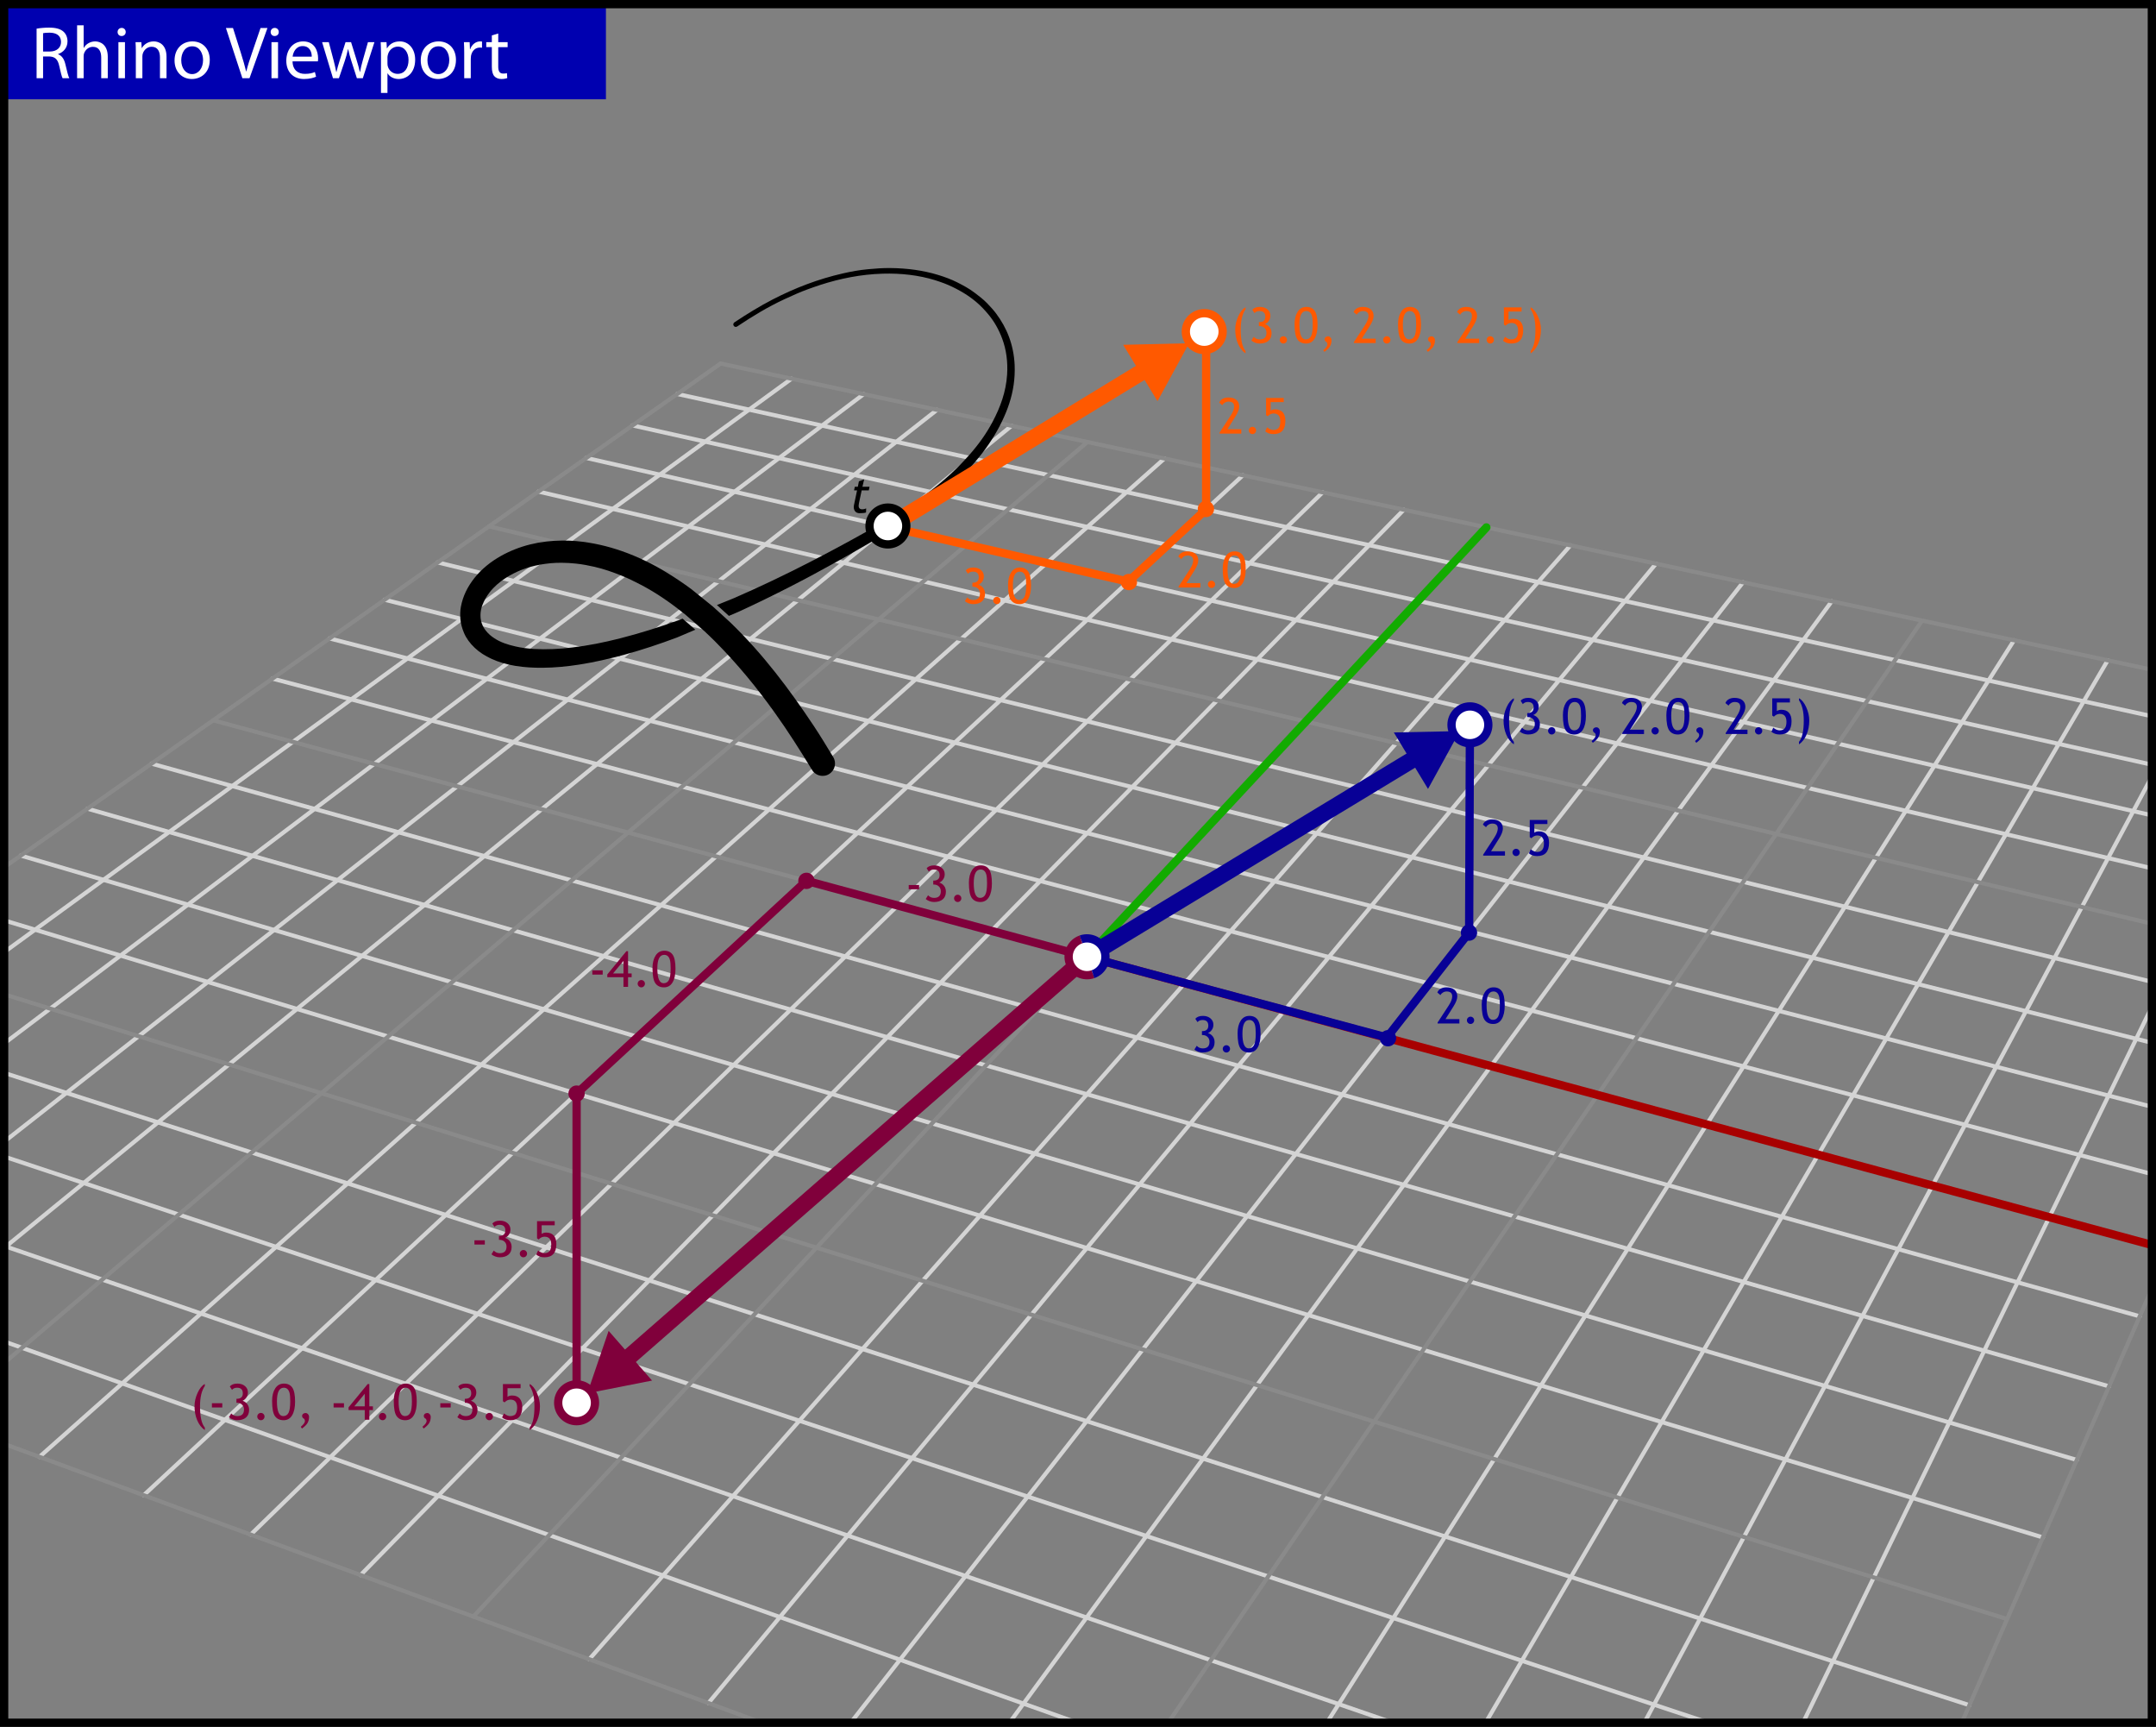<svg xmlns="http://www.w3.org/2000/svg" xmlns:xlink="http://www.w3.org/1999/xlink" width="521.28" height="417.41" x="0" y="0" enable-background="new 0 0 521.28 417.41" version="1.1" viewBox="0 0 521.28 417.41" xml:space="preserve"><rect x="0" y="0" width="521.28" height="417.41" fill="#808080" stroke="none"/><g id="Viewport_x5F_BG"><g><line x1="65.88" x2="520.28" y1="164.03" y2="283.79" fill="none" fill-rule="evenodd" stroke="#D4D4D4" stroke-linecap="round" stroke-linejoin="round" clip-rule="evenodd"/><line x1="397.56" x2="520.28" y1="416.41" y2="187.69" fill="none" fill-rule="evenodd" stroke="#D4D4D4" stroke-linecap="round" stroke-linejoin="round" clip-rule="evenodd"/><line x1="163.75" x2="520.28" y1="95.23" y2="173.12" fill="none" fill-rule="evenodd" stroke="#D4D4D4" stroke-linecap="round" stroke-linejoin="round" clip-rule="evenodd"/><line x1="152.94" x2="520.28" y1="102.83" y2="184.84" fill="none" fill-rule="evenodd" stroke="#D4D4D4" stroke-linecap="round" stroke-linejoin="round" clip-rule="evenodd"/><line x1="141.76" x2="520.28" y1="110.69" y2="197.08" fill="none" fill-rule="evenodd" stroke="#D4D4D4" stroke-linecap="round" stroke-linejoin="round" clip-rule="evenodd"/><line x1="130.2" x2="520.28" y1="118.82" y2="209.88" fill="none" fill-rule="evenodd" stroke="#D4D4D4" stroke-linecap="round" stroke-linejoin="round" clip-rule="evenodd"/><line x1="435.93" x2="520.28" y1="416.41" y2="243.34" fill="none" fill-rule="evenodd" stroke="#D4D4D4" stroke-linecap="round" stroke-linejoin="round" clip-rule="evenodd"/><line x1="105.84" x2="520.28" y1="135.94" y2="237.32" fill="none" fill-rule="evenodd" stroke="#D4D4D4" stroke-linecap="round" stroke-linejoin="round" clip-rule="evenodd"/><line x1="93" x2="520.28" y1="144.96" y2="252.051" fill="none" fill-rule="evenodd" stroke="#D4D4D4" stroke-linecap="round" stroke-linejoin="round" clip-rule="evenodd"/><line x1="79.69" x2="520.28" y1="154.32" y2="267.521" fill="none" fill-rule="evenodd" stroke="#D4D4D4" stroke-linecap="round" stroke-linejoin="round" clip-rule="evenodd"/><line x1="205.69" x2="421.44" y1="416.41" y2="140.75" fill="none" fill-rule="evenodd" stroke="#D4D4D4" stroke-linecap="round" stroke-linejoin="round" clip-rule="evenodd"/><line x1="1" x2="413.081" y1="279.56" y2="416.41" fill="none" fill-rule="evenodd" stroke="#D4D4D4" stroke-linecap="round" stroke-linejoin="round" clip-rule="evenodd"/><line x1="1" x2="336.78" y1="301.16" y2="416.41" fill="none" fill-rule="evenodd" stroke="#D4D4D4" stroke-linecap="round" stroke-linejoin="round" clip-rule="evenodd"/><line x1="359.19" x2="509.61" y1="416.41" y2="159.61" fill="none" fill-rule="evenodd" stroke="#D4D4D4" stroke-linecap="round" stroke-linejoin="round" clip-rule="evenodd"/><line x1="320.81" x2="486.959" y1="416.41" y2="154.77" fill="none" fill-rule="evenodd" stroke="#D4D4D4" stroke-linecap="round" stroke-linejoin="round" clip-rule="evenodd"/><line x1="1" x2="260.48" y1="324.25" y2="416.41" fill="none" fill-rule="evenodd" stroke="#D4D4D4" stroke-linecap="round" stroke-linejoin="round" clip-rule="evenodd"/><line x1="244.07" x2="442.879" y1="416.41" y2="145.34" fill="none" fill-rule="evenodd" stroke="#D4D4D4" stroke-linecap="round" stroke-linejoin="round" clip-rule="evenodd"/><line x1="1" x2="493.93" y1="222.46" y2="371.62" fill="none" fill-rule="evenodd" stroke="#D4D4D4" stroke-linecap="round" stroke-linejoin="round" clip-rule="evenodd"/><line x1="1" x2="244.58" y1="301.65" y2="102.92" fill="none" fill-rule="evenodd" stroke="#D4D4D4" stroke-linecap="round" stroke-linejoin="round" clip-rule="evenodd"/><line x1="1" x2="226.55" y1="275.98" y2="99.07" fill="none" fill-rule="evenodd" stroke="#D4D4D4" stroke-linecap="round" stroke-linejoin="round" clip-rule="evenodd"/><line x1="1" x2="208.82" y1="252.221" y2="95.27" fill="none" fill-rule="evenodd" stroke="#D4D4D4" stroke-linecap="round" stroke-linejoin="round" clip-rule="evenodd"/><line x1="1" x2="476.169" y1="259.33" y2="412.171" fill="none" fill-rule="evenodd" stroke="#D4D4D4" stroke-linecap="round" stroke-linejoin="round" clip-rule="evenodd"/><line x1="1" x2="191.38" y1="230.16" y2="91.54" fill="none" fill-rule="evenodd" stroke="#D4D4D4" stroke-linecap="round" stroke-linejoin="round" clip-rule="evenodd"/><line x1="60.61" x2="319.79" y1="370.94" y2="119.01" fill="none" fill-rule="evenodd" stroke="#D4D4D4" stroke-linecap="round" stroke-linejoin="round" clip-rule="evenodd"/><line x1="34.74" x2="300.51" y1="361.421" y2="114.88" fill="none" fill-rule="evenodd" stroke="#D4D4D4" stroke-linecap="round" stroke-linejoin="round" clip-rule="evenodd"/><line x1="9.53" x2="281.55" y1="352.15" y2="110.83" fill="none" fill-rule="evenodd" stroke="#D4D4D4" stroke-linecap="round" stroke-linejoin="round" clip-rule="evenodd"/><line x1="87.17" x2="339.419" y1="380.721" y2="123.21" fill="none" fill-rule="evenodd" stroke="#D4D4D4" stroke-linecap="round" stroke-linejoin="round" clip-rule="evenodd"/><line x1="142.47" x2="379.7" y1="401.07" y2="131.83" fill="none" fill-rule="evenodd" stroke="#D4D4D4" stroke-linecap="round" stroke-linejoin="round" clip-rule="evenodd"/><line x1="171.27" x2="400.39" y1="411.66" y2="136.25" fill="none" fill-rule="evenodd" stroke="#D4D4D4" stroke-linecap="round" stroke-linejoin="round" clip-rule="evenodd"/><line x1="21.15" x2="509.93" y1="195.47" y2="335.101" fill="none" fill-rule="evenodd" stroke="#D4D4D4" stroke-linecap="round" stroke-linejoin="round" clip-rule="evenodd"/><line x1="5.03" x2="502.129" y1="206.8" y2="352.891" fill="none" fill-rule="evenodd" stroke="#D4D4D4" stroke-linecap="round" stroke-linejoin="round" clip-rule="evenodd"/><line x1="36.64" x2="517.35" y1="184.58" y2="318.171" fill="none" fill-rule="evenodd" stroke="#D4D4D4" stroke-linecap="round" stroke-linejoin="round" clip-rule="evenodd"/></g><g><line x1="174.22" x2="520.28" y1="87.87" y2="161.89" fill="none" fill-rule="evenodd" stroke="#8A8A8A" stroke-linecap="round" stroke-linejoin="round" clip-rule="evenodd"/><line x1="118.23" x2="520.28" y1="127.23" y2="223.28" fill="none" fill-rule="evenodd" stroke="#8A8A8A" stroke-linecap="round" stroke-linejoin="round" clip-rule="evenodd"/><line x1="474.31" x2="520.28" y1="416.41" y2="311.48" fill="none" fill-rule="evenodd" stroke="#8A8A8A" stroke-linecap="round" stroke-linejoin="round" clip-rule="evenodd"/><line x1="282.44" x2="464.72" y1="416.41" y2="150.01" fill="none" fill-rule="evenodd" stroke="#8A8A8A" stroke-linecap="round" stroke-linejoin="round" clip-rule="evenodd"/><line x1="1" x2="184.18" y1="349.01" y2="416.41" fill="none" fill-rule="evenodd" stroke="#8A8A8A" stroke-linecap="round" stroke-linejoin="round" clip-rule="evenodd"/><line x1="1" x2="262.911" y1="329.46" y2="106.84" fill="none" fill-rule="evenodd" stroke="#8A8A8A" stroke-linecap="round" stroke-linejoin="round" clip-rule="evenodd"/><line x1="1" x2="485.29" y1="240.33" y2="391.351" fill="none" fill-rule="evenodd" stroke="#8A8A8A" stroke-linecap="round" stroke-linejoin="round" clip-rule="evenodd"/><line x1="1" x2="174.22" y1="209.63" y2="87.87" fill="none" fill-rule="evenodd" stroke="#8A8A8A" stroke-linecap="round" stroke-linejoin="round" clip-rule="evenodd"/><line x1="262.82" x2="51.54" y1="231.271" y2="174.11" fill="none" fill-rule="evenodd" stroke="#8A8A8A" stroke-linecap="round" stroke-linejoin="round" clip-rule="evenodd"/><line x1="262.82" x2="114.45" y1="231.271" y2="390.75" fill="none" fill-rule="evenodd" stroke="#8A8A8A" stroke-linecap="round" stroke-linejoin="round" clip-rule="evenodd"/></g><line x1="359.379" x2="262.82" y1="127.48" y2="231.271" fill="none" fill-rule="evenodd" stroke="#12AB00" stroke-linecap="round" stroke-linejoin="round" stroke-width="2" clip-rule="evenodd"/><line x1="520.28" x2="262.82" y1="300.921" y2="231.271" fill="none" fill-rule="evenodd" stroke="#A80000" stroke-linecap="round" stroke-linejoin="round" stroke-width="2" clip-rule="evenodd"/></g><g id="Viewport_x5F_MG"><path fill-rule="evenodd" d="M176.24,148.87l-2.9-2.63l4.04-1.63c12.51-5.43,24.57-11.76,36.42-18.54 c-0.02,0.02-0.07,0.04,0.06-0.03c0.1-0.06,0.19-0.11,0.29-0.17c0.12-0.07,0.23-0.13,0.35-0.2c0.31-0.18,0.62-0.36,0.92-0.54 c1.44-0.86,2.87-1.75,4.27-2.68c3.65-2.42,7.12-5.08,10.43-8.13c1.46-1.34,2.86-2.81,4.17-4.28c2.24-2.51,4.21-5.24,5.73-8.14 c1.82-3.45,3.21-7.15,3.48-11.37c0.2-3.07-0.21-6.04-1.17-8.62c-0.82-2.21-1.96-4.28-3.53-6.11c-0.37-0.45-0.78-0.89-1.19-1.32 c-2.16-2.27-4.74-3.89-7.41-5.17c-0.63-0.3-1.27-0.58-1.93-0.83c-0.74-0.27-1.49-0.54-2.24-0.77c-3.86-1.18-8.11-1.69-12.57-1.56 c-5.38,0.16-10.36,1.19-15.07,2.7c-0.98,0.31-1.95,0.67-2.92,1.01c-1.98,0.71-3.9,1.58-5.8,2.46c-3.99,1.85-7.76,4.13-11.44,6.6 c-0.28,0.18-0.65,0.11-0.83-0.17c-0.19-0.27-0.11-0.64,0.16-0.83c3.01-2,6.06-3.88,9.24-5.53c5.38-2.77,10.98-4.94,17.06-6.32 c1.95-0.45,3.98-0.81,6.05-1c1.73-0.16,3.5-0.3,5.32-0.28c4.13,0.04,7.95,0.56,11.55,1.65c1.58,0.48,3.16,1.06,4.62,1.79 c1.46,0.74,2.93,1.52,4.25,2.53c1.04,0.78,2.1,1.59,3.03,2.55c0.76,0.79,1.5,1.59,2.14,2.44c2.67,3.56,4.26,7.62,4.5,12.4 c0.04,0.84,0.03,1.69-0.01,2.53c-0.16,3.19-0.93,6.17-2.04,8.9c-2.51,6.22-6.65,11.67-11.78,16.57c-1.11,1.05-2.24,2.06-3.39,3.04 c-2.7,2.31-5.54,4.36-8.45,6.31c-1.11,0.75-2.23,1.46-3.37,2.16c-0.38,0.23-0.78,0.44-1.14,0.69c-0.56,0.37-1.17,0.7-1.76,1.04 c-0.73,0.44-1.47,0.88-2.21,1.31c-2.89,1.69-5.8,3.35-8.72,4.99c-7.66,4.29-15.47,8.3-23.43,11.98L176.24,148.87z" clip-rule="evenodd"/><path fill-rule="evenodd" d="M133.71,156.89c1.56-0.06,3.09-0.19,4.57-0.37c4.01-0.47,7.87-1.26,11.63-2.22 c4.77-1.21,9.42-2.68,13.99-4.32l1.13-0.45l3.09,2.68l-4.43,1.88c-4.16,1.56-8.39,2.98-12.73,4.16c-3.57,0.97-7.2,1.82-10.97,2.4 c-2.84,0.44-5.78,0.74-8.83,0.76c-4.49,0.03-8.77-0.5-12.41-2.2c-1.43-0.67-2.8-1.5-3.99-2.64c-1.12-1.06-2.02-2.26-2.58-3.6 c-0.45-1.07-0.77-2.17-0.87-3.41c-0.08-0.98-0.04-2.03,0.13-2.94c0.5-2.61,1.62-4.8,3.23-6.86c1.75-2.23,4.07-4.05,6.43-5.37 c4.4-2.46,9.44-3.73,15.06-3.73c1.09,0,2.15,0.04,3.19,0.13c3.91,0.36,7.54,1.21,11.01,2.42c3.85,1.35,7.52,3.14,10.98,5.27 c1.98,1.22,3.92,2.52,5.81,3.92l5.21,4.21l2.9,2.63l1.44,1.33c7.89,7.63,14.25,16.17,20.08,24.93c1.63,2.46,3.15,4.98,4.68,7.5 c0.86,1.41,0.4,3.26-1.02,4.11c-0.35,0.22-0.73,0.35-1.12,0.4c-1.16,0.17-2.35-0.35-2.99-1.42c-2.83-4.65-5.75-9.27-8.96-13.75 c-4.34-6.08-9.06-11.85-14.52-17.34c-0.8-0.81-1.65-1.6-2.47-2.38l-1.04-0.9l-3.08-2.68l-0.6-0.52c-3.38-2.71-6.91-5.19-10.67-7.15 c-1.54-0.8-3.08-1.57-4.69-2.22c-2.14-0.86-4.31-1.63-6.6-2.15c-1.45-0.33-2.91-0.61-4.43-0.77c-1.12-0.12-2.28-0.19-3.46-0.2 c-1.81-0.02-3.55,0.16-5.21,0.45c-3.07,0.55-5.9,1.64-8.42,3.28c-1.38,0.9-2.76,2.08-3.79,3.41c-0.74,0.95-1.32,1.95-1.74,3.04 c-0.29,0.74-0.46,1.55-0.48,2.41c-0.04,2.05,0.85,3.59,2.31,4.88c0.33,0.3,0.7,0.54,1.06,0.78c1.49,1,3.28,1.56,5.08,1.97 c1.4,0.33,2.9,0.51,4.42,0.61C130.59,156.95,132.16,156.96,133.71,156.89z" clip-rule="evenodd"/><polyline fill="none" fill-rule="evenodd" stroke="#80003B" stroke-linejoin="bevel" stroke-width="2" points="262.82 231.271 194.98 212.91 139.41 264.34 139.41 339.07" clip-rule="evenodd"/><polyline fill="none" fill-rule="evenodd" stroke="#080096" stroke-linejoin="bevel" stroke-width="2" points="262.82 231.271 335.331 250.78 355.21 225.38 355.4 175.2" clip-rule="evenodd"/><g><line x1="262.82" x2="343.12" y1="231.271" y2="182.64" fill="none" fill-rule="evenodd" stroke="#080096" stroke-linejoin="bevel" stroke-width="4" clip-rule="evenodd"/><polygon fill="#080096" points="345.268 190.695 352.956 176.713 337.003 177.047"/></g><g><line x1="262.82" x2="150.66" y1="231.271" y2="329.25" fill="none" fill-rule="evenodd" stroke="#80003B" stroke-linejoin="bevel" stroke-width="4" clip-rule="evenodd"/><polygon fill="#80003B" points="147.154 321.687 141.996 336.785 157.65 333.703"/></g><path fill="#FFF" fill-rule="evenodd" d="M258.37,231.271c0-2.461,2-4.45,4.45-4.45 c2.461,0,4.45,1.989,4.45,4.45c0,2.45-1.989,4.45-4.45,4.45C260.37,235.721,258.37,233.721,258.37,231.271z" clip-rule="evenodd"/><path fill="#80003B" fill-rule="evenodd" d="M264.59,236.43c-2.851,0.971-5.95-0.55-6.93-3.399 c-0.97-2.84,0.55-5.94,3.4-6.92l0.64,1.89c-1.8,0.62-2.76,2.59-2.14,4.391c0.609,1.8,2.58,2.76,4.38,2.14L264.59,236.43z" clip-rule="evenodd"/><path fill="#080096" fill-rule="evenodd" d="M264.59,236.43c2.84-0.979,4.359-4.079,3.39-6.93 c-0.979-2.84-4.08-4.359-6.92-3.39l0.64,1.89c1.801-0.609,3.771,0.351,4.391,2.15c0.609,1.8-0.351,3.771-2.15,4.38L264.59,236.43z" clip-rule="evenodd"/><path fill="#FFF" fill-rule="evenodd" stroke="#080096" stroke-width="2" d="M350.95,175.2 c0-2.45,1.99-4.45,4.45-4.45c2.45,0,4.45,2,4.45,4.45c0,2.46-2,4.45-4.45,4.45C352.94,179.65,350.95,177.66,350.95,175.2z" clip-rule="evenodd"/><path fill="#FFF" fill-rule="evenodd" stroke="#80003B" stroke-width="2" d="M134.96,339.07 c0-2.46,1.99-4.45,4.45-4.45c2.45,0,4.45,1.99,4.45,4.45s-2,4.45-4.45,4.45C136.95,343.521,134.96,341.53,134.96,339.07z" clip-rule="evenodd"/><path fill="#80003B" fill-rule="evenodd" d="M137.43,264.34c0-1.09,0.89-1.97,1.98-1.97s1.97,0.88,1.97,1.97 s-0.88,1.98-1.97,1.98S137.43,265.43,137.43,264.34z" clip-rule="evenodd"/><path fill="#80003B" fill-rule="evenodd" d="M193,212.91c0-1.09,0.89-1.97,1.98-1.97 c1.09,0,1.97,0.88,1.97,1.97s-0.88,1.98-1.97,1.98C193.89,214.891,193,214,193,212.91z" clip-rule="evenodd"/><path fill="#080096" fill-rule="evenodd" d="M333.61,250.96c0-1.09,0.891-1.979,1.98-1.979 s1.979,0.89,1.979,1.979c0,1.091-0.89,1.97-1.979,1.97S333.61,252.051,333.61,250.96z" clip-rule="evenodd"/><path fill="#080096" fill-rule="evenodd" d="M353.2,225.43c0-1.089,0.881-1.979,1.97-1.979 c1.091,0,1.98,0.891,1.98,1.979c0,1.091-0.89,1.971-1.98,1.971C354.081,227.4,353.2,226.521,353.2,225.43z" clip-rule="evenodd"/><polyline fill="none" fill-rule="evenodd" stroke="#FF5900" stroke-linejoin="bevel" stroke-width="2" points="214.67 127.32 272.79 140.59 291.62 123.13 291.62 80.86" clip-rule="evenodd"/><g><line x1="214.68" x2="277.69" y1="127.32" y2="88.92" fill="none" fill-rule="evenodd" stroke="#FF5900" stroke-linejoin="bevel" stroke-width="4" clip-rule="evenodd"/><polygon fill="#FF5900" points="279.861 96.969 287.508 82.966 271.557 83.345"/></g><path fill="#FFF" fill-rule="evenodd" stroke="#000" stroke-width="2" d="M210.23,127.14 c0-2.45,1.99-4.45,4.45-4.45c2.45,0,4.45,2,4.45,4.45c0,2.46-2,4.45-4.45,4.45C212.22,131.59,210.23,129.6,210.23,127.14z" clip-rule="evenodd"/><path fill="#FFF" fill-rule="evenodd" stroke="#FF5900" stroke-width="2" d="M286.71,80.15 c0-2.46,2-4.45,4.459-4.45c2.45,0,4.45,1.99,4.45,4.45c0,2.45-2,4.45-4.45,4.45C288.71,84.6,286.71,82.6,286.71,80.15z" clip-rule="evenodd"/><path fill="#FF5900" fill-rule="evenodd" d="M270.97,140.69c0-1.09,0.88-1.98,1.97-1.98 c1.091,0,1.979,0.89,1.979,1.98c0,1.09-0.889,1.97-1.979,1.97C271.85,142.66,270.97,141.78,270.97,140.69z" clip-rule="evenodd"/><path fill="#FF5900" fill-rule="evenodd" d="M289.59,123.03c0-1.09,0.89-1.98,1.979-1.98 c1.091,0,1.97,0.89,1.97,1.98s-0.879,1.97-1.97,1.97C290.48,125,289.59,124.12,289.59,123.03z" clip-rule="evenodd"/><g><path fill="#080096" d="M288.789,253.681l0.563-0.902c0.383,0.422,0.867,0.633,1.453,0.633c1.086,0,1.629-0.531,1.629-1.594 c0-0.484-0.158-0.878-0.475-1.181s-0.736-0.454-1.26-0.454h-0.094v-0.949h0.053c0.992,0,1.488-0.438,1.488-1.313 c0-0.914-0.467-1.371-1.4-1.371c-0.508,0-0.912,0.17-1.213,0.51l-0.521-0.797c0.363-0.473,0.971-0.709,1.822-0.709 c0.75,0,1.361,0.2,1.834,0.601s0.709,0.913,0.709,1.538c0,0.477-0.132,0.898-0.396,1.266s-0.573,0.613-0.929,0.738 c0.492,0.16,0.884,0.433,1.175,0.817s0.437,0.851,0.437,1.397c0,0.797-0.252,1.412-0.756,1.846s-1.211,0.65-2.121,0.65 c-0.383,0-0.758-0.071-1.125-0.214S289.003,253.88,288.789,253.681z"/><path fill="#080096" d="M296.517,252.644c0.242,0,0.449,0.086,0.621,0.258s0.258,0.379,0.258,0.621s-0.086,0.45-0.258,0.624 s-0.379,0.261-0.621,0.261s-0.449-0.087-0.621-0.261s-0.258-0.382-0.258-0.624s0.086-0.449,0.258-0.621 S296.275,252.644,296.517,252.644z"/><path fill="#080096" d="M299.224,249.737c0-1.234,0.25-2.24,0.75-3.018s1.203-1.166,2.109-1.166c0.898,0,1.573,0.324,2.024,0.973 s0.677,1.781,0.677,3.398c0,1.391-0.236,2.485-0.709,3.284s-1.164,1.198-2.074,1.198s-1.601-0.322-2.071-0.967 S299.224,251.562,299.224,249.737z M300.396,249.843c0,2.379,0.508,3.568,1.523,3.568c0.582,0,1.01-0.264,1.283-0.791 s0.41-1.451,0.41-2.771c0-0.91-0.053-1.578-0.158-2.004s-0.275-0.748-0.51-0.967s-0.531-0.328-0.891-0.328 C300.949,246.55,300.396,247.647,300.396,249.843z"/></g><g><path fill="#080096" d="M347.584,247.391v-0.234l2.689-4.119c0.563-0.863,0.844-1.596,0.844-2.197 c0-0.793-0.447-1.189-1.342-1.189c-0.316,0-0.613,0.083-0.891,0.249s-0.479,0.376-0.604,0.63l-0.756-0.621 c0.133-0.383,0.394-0.688,0.782-0.914s0.858-0.34,1.409-0.34c0.824,0,1.469,0.19,1.934,0.571s0.697,0.919,0.697,1.614 c0,0.645-0.309,1.457-0.926,2.438l-1.928,3.059h3.363v1.055H347.584z"/><path fill="#080096" d="M355.547,245.744c0.242,0,0.449,0.086,0.621,0.258s0.258,0.379,0.258,0.621s-0.086,0.45-0.258,0.624 s-0.379,0.261-0.621,0.261s-0.449-0.087-0.621-0.261s-0.258-0.382-0.258-0.624s0.086-0.449,0.258-0.621 S355.305,245.744,355.547,245.744z"/><path fill="#080096" d="M358.254,242.838c0-1.234,0.25-2.24,0.75-3.018s1.203-1.166,2.109-1.166c0.898,0,1.573,0.324,2.024,0.973 s0.677,1.781,0.677,3.398c0,1.391-0.236,2.485-0.709,3.284s-1.164,1.198-2.074,1.198s-1.601-0.322-2.071-0.967 S358.254,244.662,358.254,242.838z M359.426,242.943c0,2.379,0.508,3.568,1.523,3.568c0.582,0,1.01-0.264,1.283-0.791 s0.41-1.451,0.41-2.771c0-0.91-0.053-1.578-0.158-2.004s-0.275-0.748-0.51-0.967s-0.531-0.328-0.891-0.328 C359.979,239.65,359.426,240.748,359.426,242.943z"/></g><g><path fill="#080096" d="M358.604,206.81v-0.234l2.689-4.119c0.563-0.863,0.844-1.596,0.844-2.197c0-0.793-0.447-1.189-1.342-1.189 c-0.316,0-0.613,0.083-0.891,0.249s-0.479,0.376-0.604,0.63l-0.756-0.621c0.133-0.383,0.394-0.688,0.782-0.914 s0.858-0.34,1.409-0.34c0.824,0,1.469,0.19,1.934,0.571s0.697,0.919,0.697,1.614c0,0.645-0.309,1.457-0.926,2.438l-1.928,3.059 h3.363v1.055H358.604z"/><path fill="#080096" d="M366.567,205.164c0.242,0,0.449,0.086,0.621,0.258s0.258,0.379,0.258,0.621s-0.086,0.45-0.258,0.624 s-0.379,0.261-0.621,0.261s-0.449-0.087-0.621-0.261s-0.258-0.382-0.258-0.624s0.086-0.449,0.258-0.621 S366.325,205.164,366.567,205.164z"/><path fill="#080096" d="M370.258,202.621l-0.398-0.275v-4.154h4.271v0.996h-3.158v2.086c0.289-0.215,0.656-0.322,1.102-0.322 c0.797,0,1.405,0.238,1.825,0.715s0.63,1.154,0.63,2.033c0,2.152-0.959,3.229-2.877,3.229c-0.801,0-1.465-0.223-1.992-0.668 l0.451-0.979c0.531,0.434,1.043,0.65,1.535,0.65c1.102,0,1.652-0.688,1.652-2.063c0-1.281-0.543-1.922-1.629-1.922 C371.147,201.947,370.676,202.171,370.258,202.621z"/></g><g><path fill="#080096" d="M366.021,168.778v0.486c-0.773,1.117-1.16,2.748-1.16,4.893c0,2.547,0.387,4.266,1.16,5.156v0.615 c-0.789-0.551-1.401-1.341-1.837-2.37s-0.653-2.167-0.653-3.413c0-1.063,0.248-2.136,0.744-3.22S365.353,169.125,366.021,168.778z"/><path fill="#080096" d="M367.445,176.811l0.563-0.902c0.383,0.422,0.867,0.633,1.453,0.633c1.086,0,1.629-0.531,1.629-1.594 c0-0.484-0.158-0.878-0.475-1.181s-0.736-0.454-1.26-0.454h-0.094v-0.949h0.053c0.992,0,1.488-0.438,1.488-1.313 c0-0.914-0.467-1.371-1.4-1.371c-0.508,0-0.912,0.17-1.213,0.51l-0.521-0.797c0.363-0.473,0.971-0.709,1.822-0.709 c0.75,0,1.361,0.2,1.834,0.601s0.709,0.913,0.709,1.538c0,0.477-0.132,0.898-0.396,1.266s-0.573,0.613-0.929,0.738 c0.492,0.16,0.884,0.433,1.175,0.817s0.437,0.851,0.437,1.397c0,0.797-0.252,1.412-0.756,1.846s-1.211,0.65-2.121,0.65 c-0.383,0-0.758-0.071-1.125-0.214S367.66,177.01,367.445,176.811z"/><path fill="#080096" d="M375.173,175.774c0.242,0,0.449,0.086,0.621,0.258s0.258,0.379,0.258,0.621s-0.086,0.45-0.258,0.624 s-0.379,0.261-0.621,0.261s-0.449-0.087-0.621-0.261s-0.258-0.382-0.258-0.624s0.086-0.449,0.258-0.621 S374.931,175.774,375.173,175.774z"/><path fill="#080096" d="M377.88,172.868c0-1.234,0.25-2.24,0.75-3.018s1.203-1.166,2.109-1.166c0.898,0,1.573,0.324,2.024,0.973 s0.677,1.781,0.677,3.398c0,1.391-0.236,2.485-0.709,3.284s-1.164,1.198-2.074,1.198s-1.601-0.322-2.071-0.967 S377.88,174.692,377.88,172.868z M379.052,172.973c0,2.379,0.508,3.568,1.523,3.568c0.582,0,1.01-0.264,1.283-0.791 s0.41-1.451,0.41-2.771c0-0.91-0.053-1.578-0.158-2.004s-0.275-0.748-0.51-0.967s-0.531-0.328-0.891-0.328 C379.605,169.68,379.052,170.778,379.052,172.973z"/><path fill="#080096" d="M385.111,179.547l-0.299-0.422c0.672-0.551,1.008-1.02,1.008-1.406c0-0.172-0.059-0.344-0.176-0.516 c-0.336-0.16-0.504-0.391-0.504-0.691c0-0.207,0.08-0.378,0.24-0.513s0.361-0.202,0.604-0.202c0.215,0,0.407,0.094,0.577,0.281 s0.255,0.406,0.255,0.656c0,0.52-0.108,0.987-0.325,1.403S385.814,179.024,385.111,179.547z"/><path fill="#080096" d="M392.224,177.42v-0.234l2.689-4.119c0.563-0.863,0.844-1.596,0.844-2.197c0-0.793-0.447-1.189-1.342-1.189 c-0.316,0-0.613,0.083-0.891,0.249s-0.479,0.376-0.604,0.63l-0.756-0.621c0.133-0.383,0.394-0.688,0.782-0.914 s0.858-0.34,1.409-0.34c0.824,0,1.469,0.19,1.934,0.571s0.697,0.919,0.697,1.614c0,0.645-0.309,1.457-0.926,2.438l-1.928,3.059 h3.363v1.055H392.224z"/><path fill="#080096" d="M400.187,175.774c0.242,0,0.449,0.086,0.621,0.258s0.258,0.379,0.258,0.621s-0.086,0.45-0.258,0.624 s-0.379,0.261-0.621,0.261s-0.449-0.087-0.621-0.261s-0.258-0.382-0.258-0.624s0.086-0.449,0.258-0.621 S399.945,175.774,400.187,175.774z"/><path fill="#080096" d="M402.894,172.868c0-1.234,0.25-2.24,0.75-3.018s1.203-1.166,2.109-1.166c0.898,0,1.573,0.324,2.024,0.973 s0.677,1.781,0.677,3.398c0,1.391-0.236,2.485-0.709,3.284s-1.164,1.198-2.074,1.198s-1.601-0.322-2.071-0.967 S402.894,174.692,402.894,172.868z M404.066,172.973c0,2.379,0.508,3.568,1.523,3.568c0.582,0,1.01-0.264,1.283-0.791 s0.41-1.451,0.41-2.771c0-0.91-0.053-1.578-0.158-2.004s-0.275-0.748-0.51-0.967s-0.531-0.328-0.891-0.328 C404.619,169.68,404.066,170.778,404.066,172.973z"/><path fill="#080096" d="M410.125,179.547l-0.299-0.422c0.672-0.551,1.008-1.02,1.008-1.406c0-0.172-0.059-0.344-0.176-0.516 c-0.336-0.16-0.504-0.391-0.504-0.691c0-0.207,0.08-0.378,0.24-0.513s0.361-0.202,0.604-0.202c0.215,0,0.407,0.094,0.577,0.281 s0.255,0.406,0.255,0.656c0,0.52-0.108,0.987-0.325,1.403S410.828,179.024,410.125,179.547z"/><path fill="#080096" d="M417.238,177.42v-0.234l2.689-4.119c0.563-0.863,0.844-1.596,0.844-2.197c0-0.793-0.447-1.189-1.342-1.189 c-0.316,0-0.613,0.083-0.891,0.249s-0.479,0.376-0.604,0.63l-0.756-0.621c0.133-0.383,0.394-0.688,0.782-0.914 s0.858-0.34,1.409-0.34c0.824,0,1.469,0.19,1.934,0.571s0.697,0.919,0.697,1.614c0,0.645-0.309,1.457-0.926,2.438l-1.928,3.059 h3.363v1.055H417.238z"/><path fill="#080096" d="M425.201,175.774c0.242,0,0.449,0.086,0.621,0.258s0.258,0.379,0.258,0.621s-0.086,0.45-0.258,0.624 s-0.379,0.261-0.621,0.261s-0.449-0.087-0.621-0.261s-0.258-0.382-0.258-0.624s0.086-0.449,0.258-0.621 S424.958,175.774,425.201,175.774z"/><path fill="#080096" d="M428.892,173.231l-0.398-0.275v-4.154h4.271v0.996h-3.158v2.086c0.289-0.215,0.656-0.322,1.102-0.322 c0.797,0,1.405,0.238,1.825,0.715s0.63,1.154,0.63,2.033c0,2.152-0.959,3.229-2.877,3.229c-0.801,0-1.465-0.223-1.992-0.668 l0.451-0.979c0.531,0.434,1.043,0.65,1.535,0.65c1.102,0,1.652-0.688,1.652-2.063c0-1.281-0.543-1.922-1.629-1.922 C429.781,172.557,429.31,172.782,428.892,173.231z"/><path fill="#080096" d="M434.957,179.928v-0.615c0.773-0.891,1.16-2.609,1.16-5.156c0-2.145-0.387-3.775-1.16-4.893v-0.486 c0.668,0.348,1.25,1.063,1.746,2.147s0.744,2.157,0.744,3.22c0,1.246-0.218,2.384-0.653,3.413S435.746,179.377,434.957,179.928z"/></g><g><path fill="#FF5900" d="M301.141,74.278v0.486c-0.773,1.117-1.16,2.748-1.16,4.893c0,2.547,0.387,4.266,1.16,5.156v0.615 c-0.789-0.551-1.401-1.341-1.837-2.37s-0.653-2.167-0.653-3.413c0-1.063,0.248-2.136,0.744-3.22S300.473,74.625,301.141,74.278z"/><path fill="#FF5900" d="M302.565,82.311l0.563-0.902c0.383,0.422,0.867,0.633,1.453,0.633c1.086,0,1.629-0.531,1.629-1.594 c0-0.484-0.158-0.878-0.475-1.181s-0.736-0.454-1.26-0.454h-0.094v-0.949h0.053c0.992,0,1.488-0.438,1.488-1.313 c0-0.914-0.467-1.371-1.4-1.371c-0.508,0-0.912,0.17-1.213,0.51l-0.521-0.797c0.363-0.473,0.971-0.709,1.822-0.709 c0.75,0,1.361,0.2,1.834,0.601s0.709,0.913,0.709,1.538c0,0.477-0.132,0.898-0.396,1.266s-0.573,0.613-0.929,0.738 c0.492,0.16,0.884,0.433,1.175,0.817s0.437,0.851,0.437,1.397c0,0.797-0.252,1.412-0.756,1.846s-1.211,0.65-2.121,0.65 c-0.383,0-0.758-0.071-1.125-0.214S302.78,82.51,302.565,82.311z"/><path fill="#FF5900" d="M310.293,81.274c0.242,0,0.449,0.086,0.621,0.258s0.258,0.379,0.258,0.621s-0.086,0.45-0.258,0.624 s-0.379,0.261-0.621,0.261s-0.449-0.087-0.621-0.261s-0.258-0.382-0.258-0.624s0.086-0.449,0.258-0.621 S310.051,81.274,310.293,81.274z"/><path fill="#FF5900" d="M313,78.368c0-1.234,0.25-2.24,0.75-3.018s1.203-1.166,2.109-1.166c0.898,0,1.573,0.324,2.024,0.973 s0.677,1.781,0.677,3.398c0,1.391-0.236,2.485-0.709,3.284s-1.164,1.198-2.074,1.198s-1.601-0.322-2.071-0.967 S313,80.192,313,78.368z M314.172,78.473c0,2.379,0.508,3.568,1.523,3.568c0.582,0,1.01-0.264,1.283-0.791s0.41-1.451,0.41-2.771 c0-0.91-0.053-1.578-0.158-2.004s-0.275-0.748-0.51-0.967s-0.531-0.328-0.891-0.328C314.725,75.18,314.172,76.278,314.172,78.473z"/><path fill="#FF5900" d="M320.231,85.047l-0.299-0.422c0.672-0.551,1.008-1.02,1.008-1.406c0-0.172-0.059-0.344-0.176-0.516 c-0.336-0.16-0.504-0.391-0.504-0.691c0-0.207,0.08-0.378,0.24-0.513s0.361-0.202,0.604-0.202c0.215,0,0.407,0.094,0.577,0.281 s0.255,0.406,0.255,0.656c0,0.52-0.108,0.987-0.325,1.403S320.934,84.524,320.231,85.047z"/><path fill="#FF5900" d="M327.344,82.92v-0.234l2.689-4.119c0.563-0.863,0.844-1.596,0.844-2.197c0-0.793-0.447-1.189-1.342-1.189 c-0.316,0-0.613,0.083-0.891,0.249s-0.479,0.376-0.604,0.63l-0.756-0.621c0.133-0.383,0.394-0.688,0.782-0.914 s0.858-0.34,1.409-0.34c0.824,0,1.469,0.19,1.934,0.571s0.697,0.919,0.697,1.614c0,0.645-0.309,1.457-0.926,2.438l-1.928,3.059 h3.363v1.055H327.344z"/><path fill="#FF5900" d="M335.307,81.274c0.242,0,0.449,0.086,0.621,0.258s0.258,0.379,0.258,0.621s-0.086,0.45-0.258,0.624 s-0.379,0.261-0.621,0.261s-0.449-0.087-0.621-0.261s-0.258-0.382-0.258-0.624s0.086-0.449,0.258-0.621 S335.065,81.274,335.307,81.274z"/><path fill="#FF5900" d="M338.014,78.368c0-1.234,0.25-2.24,0.75-3.018s1.203-1.166,2.109-1.166c0.898,0,1.573,0.324,2.024,0.973 s0.677,1.781,0.677,3.398c0,1.391-0.236,2.485-0.709,3.284s-1.164,1.198-2.074,1.198s-1.601-0.322-2.071-0.967 S338.014,80.192,338.014,78.368z M339.186,78.473c0,2.379,0.508,3.568,1.523,3.568c0.582,0,1.01-0.264,1.283-0.791 s0.41-1.451,0.41-2.771c0-0.91-0.053-1.578-0.158-2.004s-0.275-0.748-0.51-0.967s-0.531-0.328-0.891-0.328 C339.739,75.18,339.186,76.278,339.186,78.473z"/><path fill="#FF5900" d="M345.245,85.047l-0.299-0.422c0.672-0.551,1.008-1.02,1.008-1.406c0-0.172-0.059-0.344-0.176-0.516 c-0.336-0.16-0.504-0.391-0.504-0.691c0-0.207,0.08-0.378,0.24-0.513s0.361-0.202,0.604-0.202c0.215,0,0.407,0.094,0.577,0.281 s0.255,0.406,0.255,0.656c0,0.52-0.108,0.987-0.325,1.403S345.948,84.524,345.245,85.047z"/><path fill="#FF5900" d="M352.358,82.92v-0.234l2.689-4.119c0.563-0.863,0.844-1.596,0.844-2.197c0-0.793-0.447-1.189-1.342-1.189 c-0.316,0-0.613,0.083-0.891,0.249s-0.479,0.376-0.604,0.63l-0.756-0.621c0.133-0.383,0.394-0.688,0.782-0.914 s0.858-0.34,1.409-0.34c0.824,0,1.469,0.19,1.934,0.571s0.697,0.919,0.697,1.614c0,0.645-0.309,1.457-0.926,2.438l-1.928,3.059 h3.363v1.055H352.358z"/><path fill="#FF5900" d="M360.321,81.274c0.242,0,0.449,0.086,0.621,0.258s0.258,0.379,0.258,0.621s-0.086,0.45-0.258,0.624 s-0.379,0.261-0.621,0.261s-0.449-0.087-0.621-0.261s-0.258-0.382-0.258-0.624s0.086-0.449,0.258-0.621 S360.079,81.274,360.321,81.274z"/><path fill="#FF5900" d="M364.012,78.731l-0.398-0.275v-4.154h4.271v0.996h-3.158v2.086c0.289-0.215,0.656-0.322,1.102-0.322 c0.797,0,1.405,0.238,1.825,0.715s0.63,1.154,0.63,2.033c0,2.152-0.959,3.229-2.877,3.229c-0.801,0-1.465-0.223-1.992-0.668 l0.451-0.979c0.531,0.434,1.043,0.65,1.535,0.65c1.102,0,1.652-0.688,1.652-2.063c0-1.281-0.543-1.922-1.629-1.922 C364.901,78.057,364.43,78.282,364.012,78.731z"/><path fill="#FF5900" d="M370.077,85.428v-0.615c0.773-0.891,1.16-2.609,1.16-5.156c0-2.145-0.387-3.775-1.16-4.893v-0.486 c0.668,0.348,1.25,1.063,1.746,2.147s0.744,2.157,0.744,3.22c0,1.246-0.218,2.384-0.653,3.413S370.866,84.877,370.077,85.428z"/></g><g><path fill="#FF5900" d="M294.854,104.81v-0.234l2.689-4.119c0.563-0.863,0.844-1.596,0.844-2.197c0-0.793-0.447-1.189-1.342-1.189 c-0.316,0-0.613,0.083-0.891,0.249s-0.479,0.376-0.604,0.63l-0.756-0.621c0.133-0.383,0.394-0.688,0.782-0.914 s0.858-0.34,1.409-0.34c0.824,0,1.469,0.19,1.934,0.571s0.697,0.919,0.697,1.614c0,0.645-0.309,1.457-0.926,2.438l-1.928,3.059 h3.363v1.055H294.854z"/><path fill="#FF5900" d="M302.817,103.164c0.242,0,0.449,0.086,0.621,0.258s0.258,0.379,0.258,0.621s-0.086,0.45-0.258,0.624 s-0.379,0.261-0.621,0.261s-0.449-0.087-0.621-0.261s-0.258-0.382-0.258-0.624s0.086-0.449,0.258-0.621 S302.575,103.164,302.817,103.164z"/><path fill="#FF5900" d="M306.508,100.621l-0.398-0.275v-4.154h4.271v0.996h-3.158v2.086c0.289-0.215,0.656-0.322,1.102-0.322 c0.797,0,1.405,0.238,1.825,0.715s0.63,1.154,0.63,2.033c0,2.152-0.959,3.229-2.877,3.229c-0.801,0-1.465-0.223-1.992-0.668 l0.451-0.979c0.531,0.434,1.043,0.65,1.535,0.65c1.102,0,1.652-0.688,1.652-2.063c0-1.281-0.543-1.922-1.629-1.922 C307.397,99.947,306.926,100.171,306.508,100.621z"/></g><g><path fill="#FF5900" d="M284.955,142.01v-0.234l2.689-4.119c0.563-0.863,0.844-1.596,0.844-2.197c0-0.793-0.447-1.189-1.342-1.189 c-0.316,0-0.613,0.083-0.891,0.249s-0.479,0.376-0.604,0.63l-0.756-0.621c0.133-0.383,0.394-0.688,0.782-0.914 s0.858-0.34,1.409-0.34c0.824,0,1.469,0.19,1.934,0.571s0.697,0.919,0.697,1.614c0,0.645-0.309,1.457-0.926,2.438l-1.928,3.059 h3.363v1.055H284.955z"/><path fill="#FF5900" d="M292.917,140.364c0.242,0,0.449,0.086,0.621,0.258s0.258,0.379,0.258,0.621s-0.086,0.45-0.258,0.624 s-0.379,0.261-0.621,0.261s-0.449-0.087-0.621-0.261s-0.258-0.382-0.258-0.624s0.086-0.449,0.258-0.621 S292.675,140.364,292.917,140.364z"/><path fill="#FF5900" d="M295.625,137.458c0-1.234,0.25-2.24,0.75-3.018s1.203-1.166,2.109-1.166c0.898,0,1.573,0.324,2.024,0.973 s0.677,1.781,0.677,3.398c0,1.391-0.236,2.485-0.709,3.284s-1.164,1.198-2.074,1.198s-1.601-0.322-2.071-0.967 S295.625,139.282,295.625,137.458z M296.796,137.563c0,2.379,0.508,3.568,1.523,3.568c0.582,0,1.01-0.264,1.283-0.791 s0.41-1.451,0.41-2.771c0-0.91-0.053-1.578-0.158-2.004s-0.275-0.748-0.51-0.967s-0.531-0.328-0.891-0.328 C297.349,134.27,296.796,135.368,296.796,137.563z"/></g><g><path fill="#FF5900" d="M233.289,145.301l0.563-0.902c0.383,0.422,0.867,0.633,1.453,0.633c1.086,0,1.629-0.531,1.629-1.594 c0-0.484-0.158-0.878-0.475-1.181s-0.736-0.454-1.26-0.454h-0.094v-0.949h0.053c0.992,0,1.488-0.438,1.488-1.313 c0-0.914-0.467-1.371-1.4-1.371c-0.508,0-0.912,0.17-1.213,0.51l-0.521-0.797c0.363-0.473,0.971-0.709,1.822-0.709 c0.75,0,1.361,0.2,1.834,0.601s0.709,0.913,0.709,1.538c0,0.477-0.132,0.898-0.396,1.266s-0.573,0.613-0.929,0.738 c0.492,0.16,0.884,0.433,1.175,0.817s0.437,0.851,0.437,1.397c0,0.797-0.252,1.412-0.756,1.846s-1.211,0.65-2.121,0.65 c-0.383,0-0.758-0.071-1.125-0.214S233.503,145.5,233.289,145.301z"/><path fill="#FF5900" d="M241.017,144.264c0.242,0,0.449,0.086,0.621,0.258s0.258,0.379,0.258,0.621s-0.086,0.45-0.258,0.624 s-0.379,0.261-0.621,0.261s-0.449-0.087-0.621-0.261s-0.258-0.382-0.258-0.624s0.086-0.449,0.258-0.621 S240.775,144.264,241.017,144.264z"/><path fill="#FF5900" d="M243.724,141.357c0-1.234,0.25-2.24,0.75-3.018s1.203-1.166,2.109-1.166c0.898,0,1.573,0.324,2.024,0.973 s0.677,1.781,0.677,3.398c0,1.391-0.236,2.485-0.709,3.284s-1.164,1.198-2.074,1.198s-1.601-0.322-2.071-0.967 S243.724,143.182,243.724,141.357z M244.896,141.463c0,2.379,0.508,3.568,1.523,3.568c0.582,0,1.01-0.264,1.283-0.791 s0.41-1.451,0.41-2.771c0-0.91-0.053-1.578-0.158-2.004s-0.275-0.748-0.51-0.967s-0.531-0.328-0.891-0.328 C245.449,138.17,244.896,139.268,244.896,141.463z"/></g><g><path fill="#80003B" d="M219.712,214.945v-1.025h2.508v1.025H219.712z"/><path fill="#80003B" d="M223.825,217.301l0.563-0.902c0.383,0.422,0.867,0.633,1.453,0.633c1.086,0,1.629-0.531,1.629-1.594 c0-0.484-0.158-0.878-0.475-1.181s-0.736-0.454-1.26-0.454h-0.094v-0.949h0.053c0.992,0,1.488-0.438,1.488-1.313 c0-0.914-0.467-1.371-1.4-1.371c-0.508,0-0.912,0.17-1.213,0.51l-0.521-0.797c0.363-0.473,0.971-0.709,1.822-0.709 c0.75,0,1.361,0.2,1.834,0.601s0.709,0.913,0.709,1.538c0,0.477-0.132,0.898-0.396,1.266s-0.573,0.613-0.929,0.738 c0.492,0.16,0.884,0.433,1.175,0.817s0.437,0.851,0.437,1.397c0,0.797-0.252,1.412-0.756,1.846s-1.211,0.65-2.121,0.65 c-0.383,0-0.758-0.071-1.125-0.214S224.04,217.5,223.825,217.301z"/><path fill="#80003B" d="M231.554,216.264c0.242,0,0.449,0.086,0.621,0.258s0.258,0.379,0.258,0.621s-0.086,0.45-0.258,0.624 s-0.379,0.261-0.621,0.261s-0.449-0.087-0.621-0.261s-0.258-0.382-0.258-0.624s0.086-0.449,0.258-0.621 S231.312,216.264,231.554,216.264z"/><path fill="#80003B" d="M234.261,213.357c0-1.234,0.25-2.24,0.75-3.018s1.203-1.166,2.109-1.166c0.898,0,1.573,0.324,2.024,0.973 s0.677,1.781,0.677,3.398c0,1.391-0.236,2.485-0.709,3.284s-1.164,1.198-2.074,1.198s-1.601-0.322-2.071-0.967 S234.261,215.182,234.261,213.357z M235.433,213.463c0,2.379,0.508,3.568,1.523,3.568c0.582,0,1.01-0.264,1.283-0.791 s0.41-1.451,0.41-2.771c0-0.91-0.053-1.578-0.158-2.004s-0.275-0.748-0.51-0.967s-0.531-0.328-0.891-0.328 C235.985,210.17,235.433,211.268,235.433,213.463z"/></g><g><path fill="#80003B" d="M143.212,235.575v-1.025h2.508v1.025H143.212z"/><path fill="#80003B" d="M151.854,236.202v2.338h-1.113v-2.338h-3.908v-0.668l4.611-5.613h0.41v5.379h0.867v0.902H151.854z M150.741,232.259l-2.52,3.041h2.52V232.259z"/><path fill="#80003B" d="M155.054,236.894c0.242,0,0.449,0.086,0.621,0.258s0.258,0.379,0.258,0.621s-0.086,0.45-0.258,0.624 s-0.379,0.261-0.621,0.261s-0.449-0.087-0.621-0.261s-0.258-0.382-0.258-0.624s0.086-0.449,0.258-0.621 S154.812,236.894,155.054,236.894z"/><path fill="#80003B" d="M157.761,233.987c0-1.234,0.25-2.24,0.75-3.018s1.203-1.166,2.109-1.166c0.898,0,1.573,0.324,2.024,0.973 s0.677,1.781,0.677,3.398c0,1.391-0.236,2.485-0.709,3.284s-1.164,1.198-2.074,1.198s-1.601-0.322-2.071-0.967 S157.761,235.812,157.761,233.987z M158.933,234.093c0,2.379,0.508,3.568,1.523,3.568c0.582,0,1.01-0.264,1.283-0.791 s0.41-1.451,0.41-2.771c0-0.91-0.053-1.578-0.158-2.004s-0.275-0.748-0.51-0.967s-0.531-0.328-0.891-0.328 C159.485,230.8,158.933,231.897,158.933,234.093z"/></g><g><path fill="#80003B" d="M114.712,300.825V299.8h2.508v1.025H114.712z"/><path fill="#80003B" d="M118.825,303.181l0.563-0.902c0.383,0.422,0.867,0.633,1.453,0.633c1.086,0,1.629-0.531,1.629-1.594 c0-0.484-0.158-0.878-0.475-1.181s-0.736-0.454-1.26-0.454h-0.094v-0.949h0.053c0.992,0,1.488-0.438,1.488-1.313 c0-0.914-0.467-1.371-1.4-1.371c-0.508,0-0.912,0.17-1.213,0.51l-0.521-0.797c0.363-0.473,0.971-0.709,1.822-0.709 c0.75,0,1.361,0.2,1.834,0.601s0.709,0.913,0.709,1.538c0,0.477-0.132,0.898-0.396,1.266s-0.573,0.613-0.929,0.738 c0.492,0.16,0.884,0.433,1.175,0.817s0.437,0.851,0.437,1.397c0,0.797-0.252,1.412-0.756,1.846s-1.211,0.65-2.121,0.65 c-0.383,0-0.758-0.071-1.125-0.214S119.04,303.38,118.825,303.181z"/><path fill="#80003B" d="M126.554,302.144c0.242,0,0.449,0.086,0.621,0.258s0.258,0.379,0.258,0.621s-0.086,0.45-0.258,0.624 s-0.379,0.261-0.621,0.261s-0.449-0.087-0.621-0.261s-0.258-0.382-0.258-0.624s0.086-0.449,0.258-0.621 S126.312,302.144,126.554,302.144z"/><path fill="#80003B" d="M130.245,299.601l-0.398-0.275v-4.154h4.271v0.996h-3.158v2.086c0.289-0.215,0.656-0.322,1.102-0.322 c0.797,0,1.405,0.238,1.825,0.715s0.63,1.154,0.63,2.033c0,2.152-0.959,3.229-2.877,3.229c-0.801,0-1.465-0.223-1.992-0.668 l0.451-0.979c0.531,0.434,1.043,0.65,1.535,0.65c1.102,0,1.652-0.688,1.652-2.063c0-1.281-0.543-1.922-1.629-1.922 C131.134,298.927,130.663,299.151,130.245,299.601z"/></g><g><path fill="#80003B" d="M49.521,334.527v0.486c-0.773,1.117-1.16,2.748-1.16,4.893c0,2.547,0.387,4.266,1.16,5.156v0.615 c-0.789-0.551-1.401-1.341-1.837-2.37s-0.653-2.167-0.653-3.413c0-1.063,0.248-2.136,0.744-3.22S48.853,334.875,49.521,334.527z"/><path fill="#80003B" d="M51.238,340.205v-1.025h2.508v1.025H51.238z"/><path fill="#80003B" d="M55.351,342.561l0.563-0.902c0.383,0.422,0.867,0.633,1.453,0.633c1.086,0,1.629-0.531,1.629-1.594 c0-0.484-0.158-0.878-0.475-1.181s-0.736-0.454-1.26-0.454h-0.094v-0.949h0.053c0.992,0,1.488-0.438,1.488-1.313 c0-0.914-0.467-1.371-1.4-1.371c-0.508,0-0.912,0.17-1.213,0.51l-0.521-0.797c0.363-0.473,0.971-0.709,1.822-0.709 c0.75,0,1.361,0.2,1.834,0.601s0.709,0.913,0.709,1.538c0,0.477-0.132,0.898-0.396,1.266s-0.573,0.613-0.929,0.738 c0.492,0.16,0.884,0.433,1.175,0.817s0.437,0.851,0.437,1.397c0,0.797-0.252,1.412-0.756,1.846s-1.211,0.65-2.121,0.65 c-0.383,0-0.758-0.071-1.125-0.214S55.566,342.76,55.351,342.561z"/><path fill="#80003B" d="M63.08,341.523c0.242,0,0.449,0.086,0.621,0.258s0.258,0.379,0.258,0.621s-0.086,0.45-0.258,0.624 s-0.379,0.261-0.621,0.261s-0.449-0.087-0.621-0.261s-0.258-0.382-0.258-0.624s0.086-0.449,0.258-0.621 S62.837,341.523,63.08,341.523z"/><path fill="#80003B" d="M65.787,338.617c0-1.234,0.25-2.24,0.75-3.018s1.203-1.166,2.109-1.166c0.898,0,1.573,0.324,2.024,0.973 s0.677,1.781,0.677,3.398c0,1.391-0.236,2.485-0.709,3.284s-1.164,1.198-2.074,1.198s-1.601-0.322-2.071-0.967 S65.787,340.441,65.787,338.617z M66.958,338.723c0,2.379,0.508,3.568,1.523,3.568c0.582,0,1.01-0.264,1.283-0.791 s0.41-1.451,0.41-2.771c0-0.91-0.053-1.578-0.158-2.004s-0.275-0.748-0.51-0.967s-0.531-0.328-0.891-0.328 C67.511,335.43,66.958,336.527,66.958,338.723z"/><path fill="#80003B" d="M73.017,345.297l-0.299-0.422c0.672-0.551,1.008-1.02,1.008-1.406c0-0.172-0.059-0.344-0.176-0.516 c-0.336-0.16-0.504-0.391-0.504-0.691c0-0.207,0.08-0.378,0.24-0.513s0.361-0.202,0.604-0.202c0.215,0,0.407,0.094,0.577,0.281 s0.255,0.406,0.255,0.656c0,0.52-0.108,0.987-0.325,1.403S73.72,344.773,73.017,345.297z"/><path fill="#80003B" d="M80.658,340.205v-1.025h2.508v1.025H80.658z"/><path fill="#80003B" d="M89.3,340.832v2.338h-1.113v-2.338h-3.908v-0.668l4.611-5.613h0.41v5.379h0.867v0.902H89.3z M88.187,336.889l-2.52,3.041h2.52V336.889z"/><path fill="#80003B" d="M92.5,341.523c0.242,0,0.449,0.086,0.621,0.258s0.258,0.379,0.258,0.621s-0.086,0.45-0.258,0.624 s-0.379,0.261-0.621,0.261s-0.449-0.087-0.621-0.261s-0.258-0.382-0.258-0.624s0.086-0.449,0.258-0.621 S92.257,341.523,92.5,341.523z"/><path fill="#80003B" d="M95.207,338.617c0-1.234,0.25-2.24,0.75-3.018s1.203-1.166,2.109-1.166c0.898,0,1.573,0.324,2.024,0.973 s0.677,1.781,0.677,3.398c0,1.391-0.236,2.485-0.709,3.284s-1.164,1.198-2.074,1.198s-1.601-0.322-2.071-0.967 S95.207,340.441,95.207,338.617z M96.378,338.723c0,2.379,0.508,3.568,1.523,3.568c0.582,0,1.01-0.264,1.283-0.791 s0.41-1.451,0.41-2.771c0-0.91-0.053-1.578-0.158-2.004s-0.275-0.748-0.51-0.967s-0.531-0.328-0.891-0.328 C96.931,335.43,96.378,336.527,96.378,338.723z"/><path fill="#80003B" d="M102.437,345.297l-0.299-0.422c0.672-0.551,1.008-1.02,1.008-1.406c0-0.172-0.059-0.344-0.176-0.516 c-0.336-0.16-0.504-0.391-0.504-0.691c0-0.207,0.08-0.378,0.24-0.513s0.361-0.202,0.604-0.202c0.215,0,0.407,0.094,0.577,0.281 s0.255,0.406,0.255,0.656c0,0.52-0.108,0.987-0.325,1.403S103.14,344.773,102.437,345.297z"/><path fill="#80003B" d="M106.462,340.205v-1.025h2.508v1.025H106.462z"/><path fill="#80003B" d="M110.576,342.561l0.563-0.902c0.383,0.422,0.867,0.633,1.453,0.633c1.086,0,1.629-0.531,1.629-1.594 c0-0.484-0.158-0.878-0.475-1.181s-0.736-0.454-1.26-0.454h-0.094v-0.949h0.053c0.992,0,1.488-0.438,1.488-1.313 c0-0.914-0.467-1.371-1.4-1.371c-0.508,0-0.912,0.17-1.213,0.51l-0.521-0.797c0.363-0.473,0.971-0.709,1.822-0.709 c0.75,0,1.361,0.2,1.834,0.601s0.709,0.913,0.709,1.538c0,0.477-0.132,0.898-0.396,1.266s-0.573,0.613-0.929,0.738 c0.492,0.16,0.884,0.433,1.175,0.817s0.437,0.851,0.437,1.397c0,0.797-0.252,1.412-0.756,1.846s-1.211,0.65-2.121,0.65 c-0.383,0-0.758-0.071-1.125-0.214S110.791,342.76,110.576,342.561z"/><path fill="#80003B" d="M118.304,341.523c0.242,0,0.449,0.086,0.621,0.258s0.258,0.379,0.258,0.621s-0.086,0.45-0.258,0.624 s-0.379,0.261-0.621,0.261s-0.449-0.087-0.621-0.261s-0.258-0.382-0.258-0.624s0.086-0.449,0.258-0.621 S118.062,341.523,118.304,341.523z"/><path fill="#80003B" d="M121.996,338.98l-0.398-0.275v-4.154h4.271v0.996h-3.158v2.086c0.289-0.215,0.656-0.322,1.102-0.322 c0.797,0,1.405,0.238,1.825,0.715s0.63,1.154,0.63,2.033c0,2.152-0.959,3.229-2.877,3.229c-0.801,0-1.465-0.223-1.992-0.668 l0.451-0.979c0.531,0.434,1.043,0.65,1.535,0.65c1.102,0,1.652-0.688,1.652-2.063c0-1.281-0.543-1.922-1.629-1.922 C122.884,338.307,122.414,338.531,121.996,338.98z"/><path fill="#80003B" d="M128.06,345.678v-0.615c0.773-0.891,1.16-2.609,1.16-5.156c0-2.145-0.387-3.775-1.16-4.893v-0.486 c0.668,0.348,1.25,1.063,1.746,2.147s0.744,2.157,0.744,3.22c0,1.246-0.218,2.384-0.653,3.413S128.849,345.127,128.06,345.678z"/></g><g><path d="M207.221,118.534h-0.727l0.188-0.879h0.727l0.258-1.313l1.271-0.48l-0.416,1.793h1.723l-0.188,0.879h-1.723l-0.656,3.117 c-0.051,0.242-0.076,0.43-0.076,0.563c0,0.598,0.297,0.896,0.891,0.896c0.289,0,0.6-0.072,0.932-0.217l-0.041,0.979 c-0.32,0.117-0.838,0.176-1.553,0.176c-0.445,0-0.792-0.138-1.04-0.413s-0.372-0.653-0.372-1.134c0-0.109,0.018-0.244,0.053-0.404 L207.221,118.534z"/></g></g><g id="Viewport_x5F_FG"><rect width="145.5" height="23" x="1" y="1" fill="#0000B0" fill-rule="evenodd" clip-rule="evenodd"/><g><path fill="#FFF" d="M8.848,6.927c0.792-0.144,1.945-0.252,3.007-0.252c1.674,0,2.772,0.324,3.511,0.99 c0.594,0.54,0.955,1.368,0.955,2.323c0,1.584-1.008,2.647-2.269,3.079v0.054c0.918,0.324,1.477,1.188,1.765,2.449 c0.396,1.692,0.684,2.863,0.937,3.331h-1.621c-0.198-0.36-0.468-1.386-0.792-2.899c-0.36-1.674-1.026-2.305-2.449-2.359h-1.476 V18.9H8.848V6.927z M10.415,12.455h1.602c1.675,0,2.737-0.918,2.737-2.305c0-1.566-1.135-2.251-2.791-2.251 c-0.756,0-1.278,0.054-1.548,0.126V12.455z"/><path fill="#FFF" d="M18.64,6.117h1.584v5.456h0.036c0.252-0.45,0.648-0.864,1.134-1.134c0.468-0.27,1.026-0.432,1.62-0.432 c1.17,0,3.043,0.72,3.043,3.709V18.9h-1.584v-5.005c0-1.405-0.522-2.575-2.017-2.575c-1.026,0-1.818,0.72-2.125,1.566 c-0.09,0.234-0.108,0.468-0.108,0.756V18.9H18.64V6.117z"/><path fill="#FFF" d="M30.395,7.737c0,0.54-0.378,0.972-1.008,0.972c-0.576,0-0.955-0.432-0.955-0.972 c0-0.541,0.396-0.991,0.991-0.991C29.999,6.747,30.395,7.179,30.395,7.737z M28.63,18.9v-8.715h1.584V18.9H28.63z"/><path fill="#FFF" d="M32.842,12.544c0-0.918-0.018-1.638-0.072-2.359h1.404l0.09,1.44H34.3c0.432-0.81,1.44-1.62,2.881-1.62 c1.206,0,3.079,0.72,3.079,3.709V18.9h-1.585v-5.023c0-1.404-0.522-2.575-2.017-2.575c-1.026,0-1.836,0.738-2.125,1.621 c-0.072,0.198-0.108,0.468-0.108,0.738v5.24h-1.584V12.544z"/><path fill="#FFF" d="M50.718,14.471c0,3.223-2.251,4.627-4.339,4.627c-2.341,0-4.177-1.729-4.177-4.483 c0-2.899,1.926-4.609,4.321-4.609C49.025,10.006,50.718,11.824,50.718,14.471z M43.822,14.561c0,1.909,1.081,3.349,2.629,3.349 c1.513,0,2.647-1.422,2.647-3.385c0-1.476-0.738-3.331-2.611-3.331C44.632,11.194,43.822,12.923,43.822,14.561z"/><path fill="#FFF" d="M58.6,18.9L54.621,6.765h1.71l1.891,5.978c0.504,1.638,0.954,3.115,1.296,4.537h0.036 c0.342-1.404,0.828-2.935,1.386-4.519l2.053-5.996h1.674L60.329,18.9H58.6z"/><path fill="#FFF" d="M67.402,7.737c0,0.54-0.378,0.972-1.008,0.972c-0.576,0-0.955-0.432-0.955-0.972 c0-0.541,0.396-0.991,0.99-0.991C67.006,6.747,67.402,7.179,67.402,7.737z M65.638,18.9v-8.715h1.584V18.9H65.638z"/><path fill="#FFF" d="M70.732,14.831c0.036,2.143,1.386,3.025,2.989,3.025c1.134,0,1.836-0.198,2.413-0.45l0.288,1.134 c-0.558,0.252-1.53,0.559-2.917,0.559c-2.683,0-4.285-1.783-4.285-4.412c0-2.628,1.548-4.681,4.087-4.681 c2.863,0,3.601,2.484,3.601,4.087c0,0.324-0.018,0.559-0.054,0.738H70.732z M75.377,13.697c0.018-0.99-0.414-2.557-2.196-2.557 c-1.621,0-2.305,1.458-2.431,2.557H75.377z"/><path fill="#FFF" d="M79.498,10.186l1.17,4.43c0.234,0.972,0.468,1.873,0.63,2.772h0.054c0.198-0.882,0.486-1.818,0.774-2.754 l1.422-4.448h1.333l1.35,4.357c0.324,1.044,0.576,1.963,0.774,2.845h0.054c0.144-0.882,0.378-1.8,0.666-2.827l1.242-4.375h1.566 L87.726,18.9h-1.44l-1.333-4.159c-0.306-0.972-0.558-1.836-0.774-2.863h-0.036c-0.216,1.044-0.486,1.944-0.792,2.881L81.946,18.9 h-1.44l-2.629-8.715H79.498z"/><path fill="#FFF" d="M92.115,13.031c0-1.117-0.036-2.017-0.072-2.845h1.404l0.09,1.495h0.036 c0.63-1.062,1.674-1.674,3.097-1.674c2.125,0,3.709,1.782,3.709,4.411c0,3.133-1.927,4.682-3.979,4.682 c-1.152,0-2.161-0.504-2.683-1.369h-0.036v4.735h-1.566V13.031z M93.682,15.354c0,0.234,0.018,0.45,0.072,0.648 c0.288,1.098,1.242,1.854,2.376,1.854c1.675,0,2.647-1.368,2.647-3.367c0-1.729-0.918-3.223-2.593-3.223 c-1.081,0-2.107,0.756-2.395,1.945c-0.054,0.198-0.108,0.432-0.108,0.63V15.354z"/><path fill="#FFF" d="M110.243,14.471c0,3.223-2.25,4.627-4.339,4.627c-2.34,0-4.177-1.729-4.177-4.483 c0-2.899,1.927-4.609,4.321-4.609C108.551,10.006,110.243,11.824,110.243,14.471z M103.347,14.561 c0,1.909,1.081,3.349,2.629,3.349c1.512,0,2.647-1.422,2.647-3.385c0-1.476-0.738-3.331-2.611-3.331 C104.158,11.194,103.347,12.923,103.347,14.561z"/><path fill="#FFF" d="M112.239,12.905c0-1.026-0.018-1.909-0.072-2.719h1.386l0.072,1.729h0.054 c0.396-1.17,1.369-1.908,2.431-1.908c0.162,0,0.288,0.018,0.432,0.036v1.494c-0.162-0.036-0.324-0.036-0.54-0.036 c-1.116,0-1.909,0.829-2.125,2.017c-0.036,0.216-0.054,0.486-0.054,0.738V18.9h-1.584V12.905z"/><path fill="#FFF" d="M120.465,8.097v2.088h2.269v1.207h-2.269v4.7c0,1.08,0.306,1.692,1.188,1.692 c0.432,0,0.685-0.036,0.918-0.108l0.072,1.207c-0.306,0.108-0.792,0.216-1.405,0.216c-0.738,0-1.333-0.252-1.71-0.667 c-0.432-0.486-0.612-1.26-0.612-2.287v-4.753h-1.35v-1.207h1.35v-1.62L120.465,8.097z"/></g><rect width="519.28" height="415.41" x="1" y="1" fill="none" fill-rule="evenodd" stroke="#000" stroke-linecap="round" stroke-width="2" clip-rule="evenodd"/></g></svg>